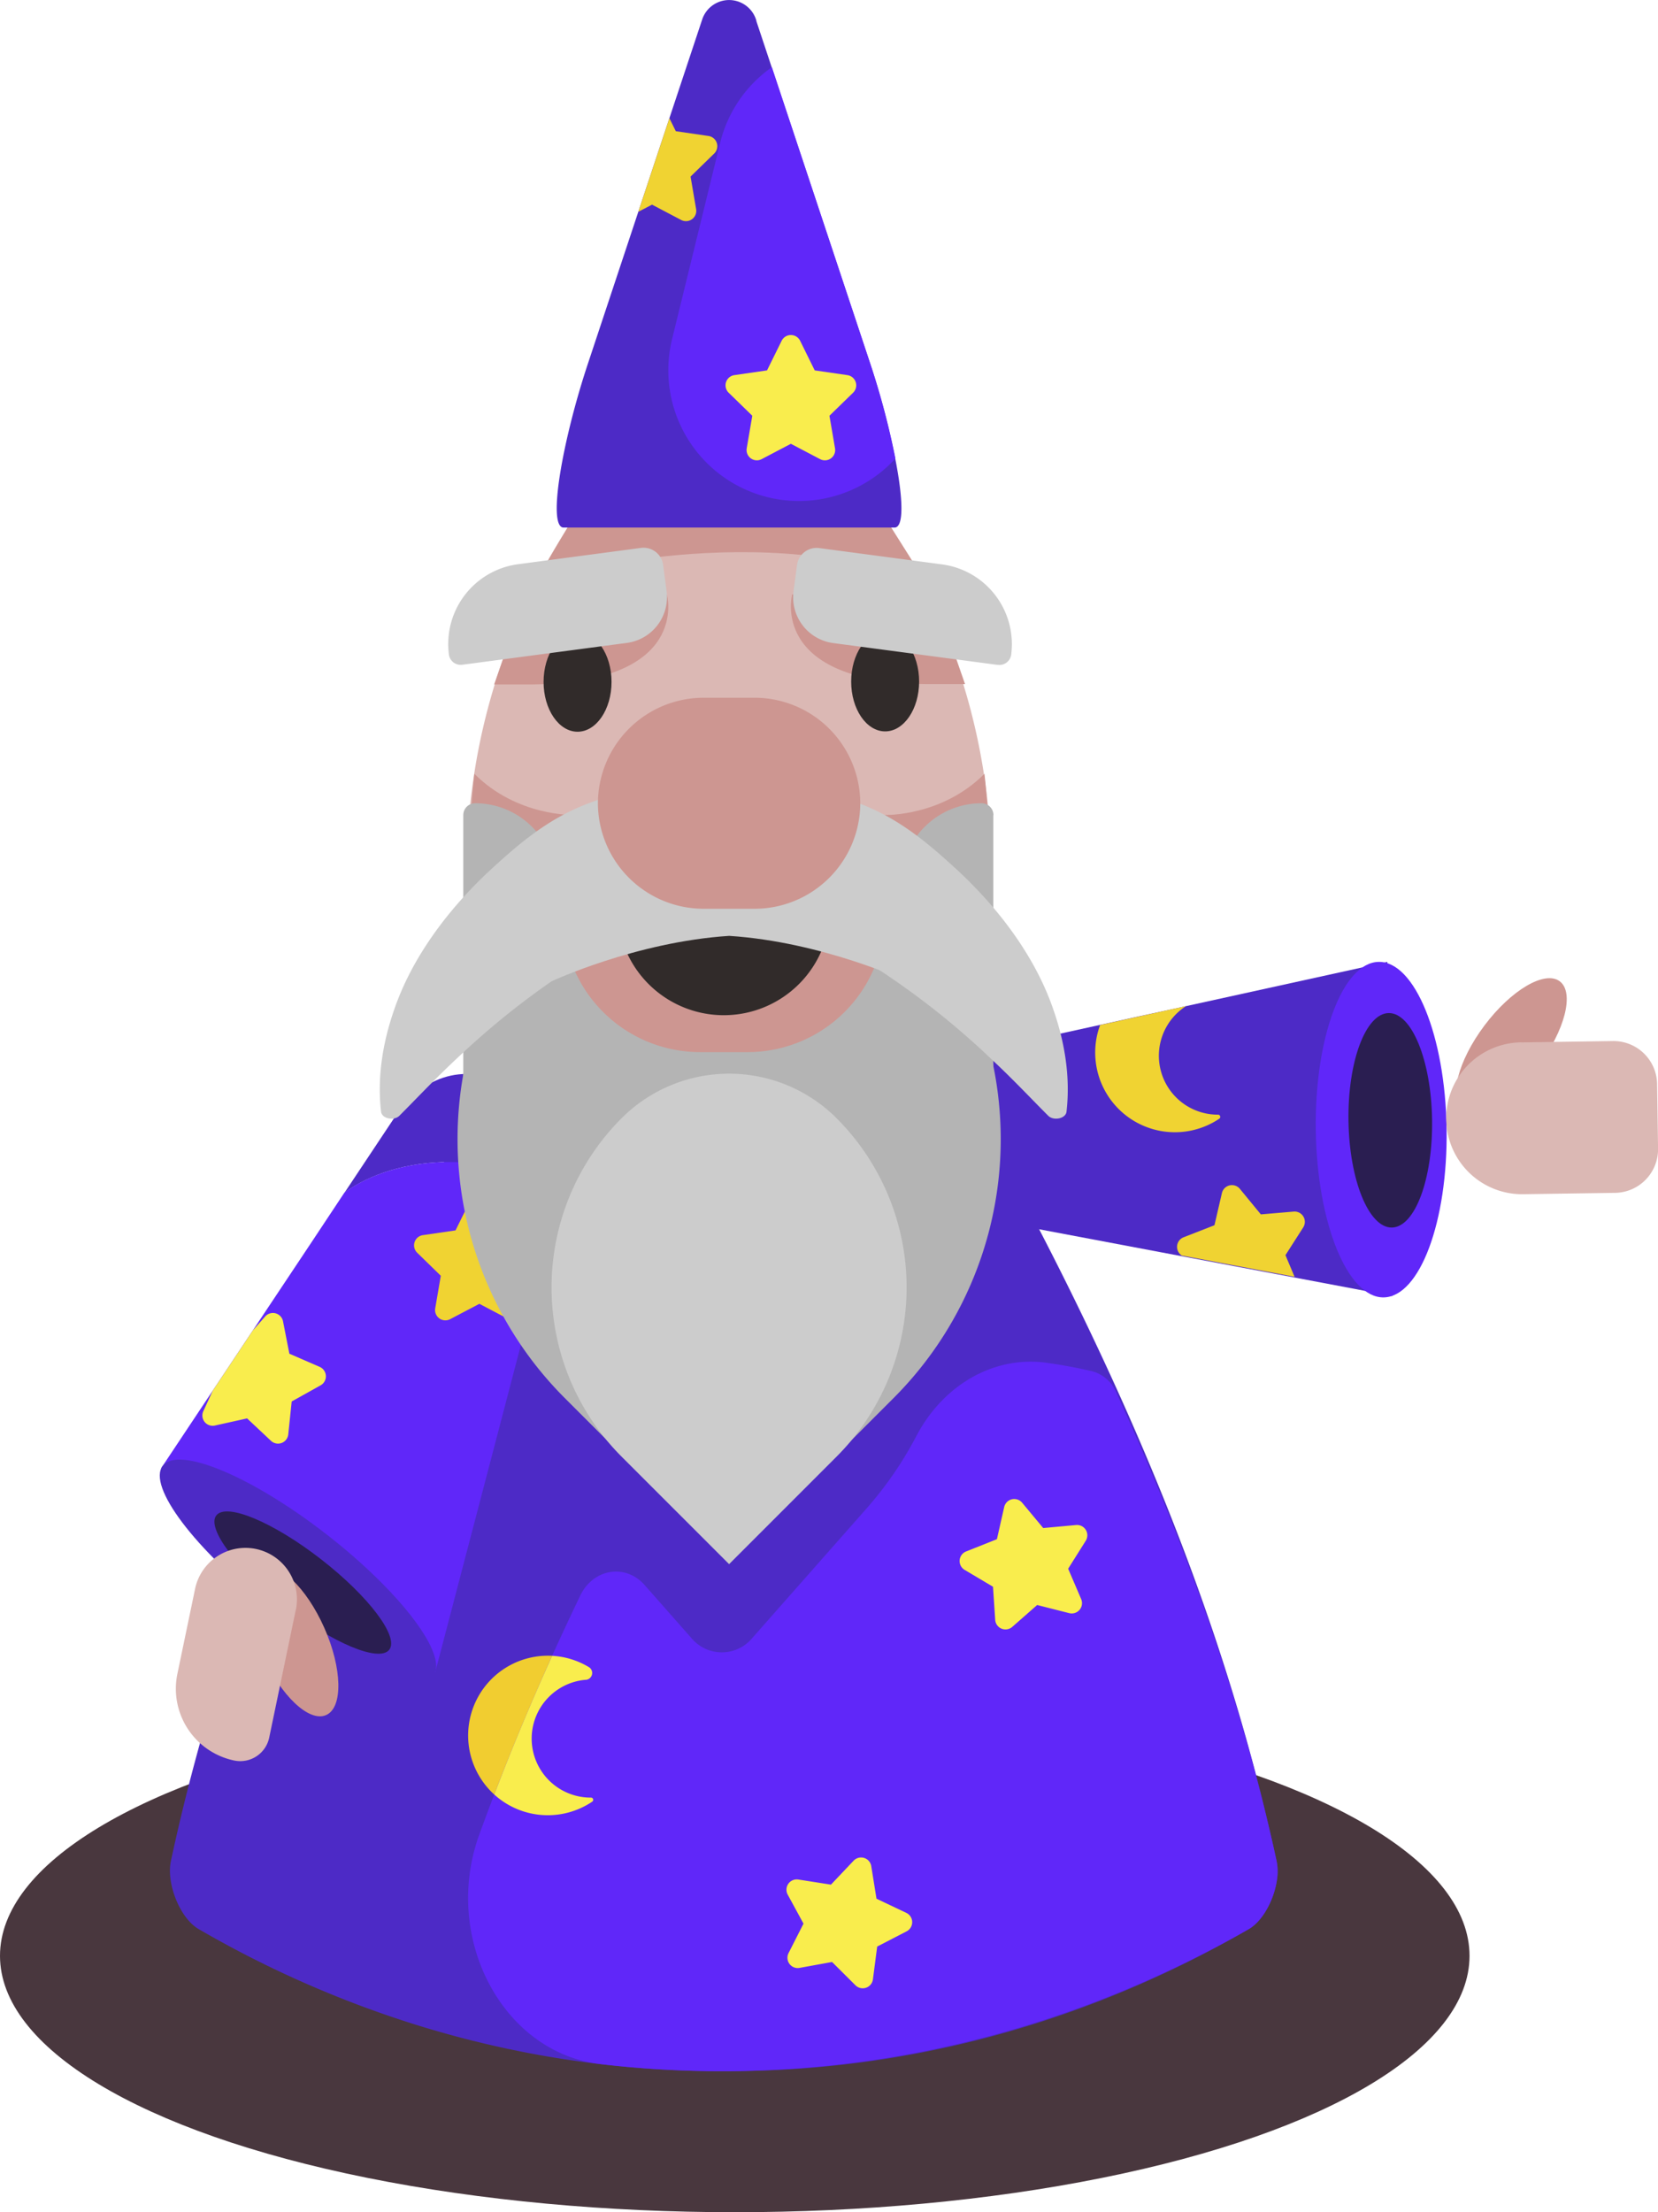 <svg xmlns="http://www.w3.org/2000/svg" viewBox="0 0 483.14 644.38"><defs><style>.cls-1{fill:#49373e;}.cls-2{fill:#4d2ac6;}.cls-3{fill:#6027f9;}.cls-4{fill:#cd9691;}.cls-5{fill:#dbb8b4;}.cls-6{fill:#2a1e51;}.cls-7{fill:#f0d332;}.cls-8{fill:#f9ed4d;}.cls-9{fill:#b4b4b4;}.cls-10{fill:#ccc;}.cls-11{fill:#312b2a;}.cls-12{fill:#f1cd30;}</style></defs><g id="Capa_2" data-name="Capa 2"><g id="Capa_1-2" data-name="Capa 1"><ellipse class="cls-1" cx="214.11" cy="569.7" rx="214.11" ry="74.68"/><path class="cls-2" d="M405.7,377.46v.05h-.09L397.75,376l-26.14-4.94-32.86-6.21-43-8.12c-12.6-2.38-21.3-13.83-21.48-26v-.37c0-12,8.3-23.49,20.7-26.21l25.64-5.63,11-2.42L342,293.86l3.6-.79,51.47-11.3h0l6.36-1.4.84-.18v.4l.21,14.53.92,62.47Z"/><ellipse class="cls-3" cx="402.46" cy="329.07" rx="19.06" ry="48.87" transform="translate(-4.82 5.98) rotate(-0.85)"/><ellipse class="cls-4" cx="440.41" cy="304.58" rx="23.46" ry="9.81" transform="translate(-67.67 473.64) rotate(-53.07)"/><path class="cls-5" d="M443.52,303.54h26.77A12.71,12.71,0,0,1,483,316.25v18.8a12.71,12.71,0,0,1-12.71,12.71H443.52a22.12,22.12,0,0,1-22.12-22.12v0a22.12,22.12,0,0,1,22.12-22.12Z" transform="translate(-4.76 6.71) rotate(-0.85)"/><ellipse class="cls-6" cx="405.1" cy="326.35" rx="12.18" ry="31.24" transform="translate(-4.77 6.02) rotate(-0.85)"/><path class="cls-2" d="M368.93,542.13c-10-46.57-26.13-93-48.36-141.45Q306.49,370,289.11,338.09c-3-5.61-9.07-9.94-17.22-13.22a109,109,0,0,0-20.8-36.44h0c-23-26.46-60.4-26.46-83.45,0h0a108.94,108.94,0,0,0-20.79,36.44c-8.15,3.28-14.24,7.61-17.23,13.22-39,71.74-65.61,137.79-79.82,204-1.39,6.58,2.66,16.66,8.06,19.8a310.83,310.83,0,0,0,64.83,28.35c79,24.17,163.81,14.72,238.18-28.35C366.27,558.79,370.32,548.71,368.93,542.13Z"/><path class="cls-2" d="M372,542.13c-10-46.57-26.13-93-48.36-141.45Q309.57,370,292.2,338.09c-3-5.61-9.07-9.94-17.22-13.22a108.86,108.86,0,0,0-20.8-36.44c-11.52-13.23-26.62-19.84-41.73-19.84s-30.2,6.61-41.71,19.84a105.63,105.63,0,0,0-12.21,17.27,112,112,0,0,0-8.59,19.17c-8.16,3.28-14.24,7.61-17.23,13.22-38.95,71.74-65.61,137.79-79.81,204-1.4,6.58,2.66,16.66,8.06,19.8a310.76,310.76,0,0,0,64.82,28.35,299.24,299.24,0,0,0,43.29,9.81,293.17,293.17,0,0,0,42.63,3.22c52.19.13,104.39-13.66,152.26-41.38,4.09-2.38,7.41-8.74,8.17-14.54A15.58,15.58,0,0,0,372,542.13ZM136.46,504a23.32,23.32,0,0,1,21.77-21.71,26.26,26.26,0,0,1,2.66,0q-9.21,20.42-16.87,40.4A23.16,23.16,0,0,1,136.46,504Z"/><path class="cls-3" d="M372.13,547.39c-.78,5.8-4.14,12.16-8.28,14.54-47.85,27.35-100,41.14-152.15,41.38a301.87,301.87,0,0,1-36.9-2.1,38.7,38.7,0,0,1-5.73-1.12c-24.94-6.85-39.5-37.72-29.46-65.56,1.43-3.94,2.89-7.87,4.41-11.82q7.64-20,16.87-40.4,3.95-8.71,8.18-17.52c3.78-7.87,13.18-9.43,18.78-3.09l13.61,15.43a11.54,11.54,0,0,0,17.75,0l33.4-37.85a106.44,106.44,0,0,0,14.42-21c7.89-15,22.75-23.5,38.07-21.31,4.57.65,8.93,1.46,13,2.42l.05,0a10.61,10.61,0,0,1,7.06,6.06c21.39,46.69,37,91.63,46.8,136.66A15.58,15.58,0,0,1,372.13,547.39Z"/><path class="cls-2" d="M161.87,347.64c-7.48-5.62-18.55-9.17-30.91-9.17-12.17,0-23.08,3.44-30.54,8.9L115.3,325c8.68-13,23-15.57,33.44-7.78C156.8,323.28,161.94,335.05,161.87,347.64Z"/><path class="cls-3" d="M161.87,347.64a44.73,44.73,0,0,1-1.45,11.12l-7.37,28.18-26,99.29v0l-.21.81a2.38,2.38,0,0,0-.37-.06,3.57,3.57,0,0,0-.66,0,2.84,2.84,0,0,0-2.08-.22c-8.36,2.26-15.34-1-22.46-6.33-1.94-1.47-3.91-2.91-5.87-4.34-5.13-3.73-10.3-7.4-15.28-11.43-3.46-2.8-6.81-5.79-10.14-8.83l0,0c-3.09-2.82-6.15-5.67-9.25-8.45S55,442,52.13,439L52,438.9a13.51,13.51,0,0,0-1.21-5.13,4.93,4.93,0,0,0-2.33-2.41A6.11,6.11,0,0,0,47,427.61l0,0,.21-.31.12-.2,14.64-22,11.69-17.55,16.71-25.09,10-15.08c7.46-5.46,18.37-8.9,30.54-8.9C143.32,338.47,154.39,342,161.87,347.64Z"/><ellipse class="cls-2" cx="86.85" cy="457.53" rx="13.5" ry="49.89" transform="translate(-327.81 245.55) rotate(-52.17)"/><ellipse class="cls-6" cx="88.25" cy="460.95" rx="8.63" ry="31.9" transform="translate(-329.97 247.97) rotate(-52.17)"/><ellipse class="cls-4" cx="85.55" cy="478.11" rx="9.81" ry="23.46" transform="translate(-186.53 75.76) rotate(-23.92)"/><path class="cls-5" d="M52.48,466.38h38A8.62,8.62,0,0,1,99.1,475v0a21.36,21.36,0,0,1-21.36,21.36H52.48a15,15,0,0,1-15-15v0a15,15,0,0,1,15-15Z" transform="translate(553.48 512.6) rotate(101.76)"/><path class="cls-7" d="M142.37,349.75l4.27,8.64,9.53,1.39a3,3,0,0,1,1.66,5.1l-6.9,6.73,1.63,9.5a3,3,0,0,1-4.34,3.15l-8.53-4.48-8.53,4.48a3,3,0,0,1-4.34-3.15l1.63-9.5-6.9-6.73a3,3,0,0,1,1.65-5.1l9.54-1.39,4.27-8.64A3,3,0,0,1,142.37,349.75Z"/><path class="cls-8" d="M93.37,403.55,85,408.22,84,417.81a3,3,0,0,1-5,1.91L72,413.15l-9.41,2.09a3,3,0,0,1-3.35-4.18l2.77-6,11.69-17.55,3.59-4.06a3,3,0,0,1,5.18,1.41l1.85,9.45,8.84,3.84A3,3,0,0,1,93.37,403.55Z"/><path class="cls-7" d="M379.77,357.5l-5.19,8.11,2.66,6.31-32.86-6.2a3,3,0,0,1,.51-5.32l9-3.51,2.18-9.39a3,3,0,0,1,5.22-1.22l6.12,7.45,9.6-.82A3,3,0,0,1,379.77,357.5Z"/><path class="cls-5" d="M105.74,145.49h30.63a184,184,0,0,1,184,184v30.63a1.24,1.24,0,0,1-1.24,1.24H288.54a184,184,0,0,1-184-184V146.73A1.24,1.24,0,0,1,105.74,145.49Z" transform="translate(183.47 582.89) rotate(-135)"/><path class="cls-9" d="M193,244.61h0A106.66,106.66,0,0,1,299.67,351.27V419a0,0,0,0,1,0,0H231.91A106.66,106.66,0,0,1,125.25,312.37v0A67.76,67.76,0,0,1,193,244.61Z" transform="translate(296.86 -53.04) rotate(45)"/><path class="cls-10" d="M212.46,455.61,181.14,424.3a69.72,69.72,0,0,1,0-98.59h0a44.29,44.29,0,0,1,62.63,0h0a69.72,69.72,0,0,1,0,98.59Z"/><path class="cls-4" d="M172.75,257.67h76.32a8.79,8.79,0,0,1,8.79,8.79v0a40,40,0,0,1-40,40H204a40,40,0,0,1-40-40v0A8.79,8.79,0,0,1,172.75,257.67Z"/><path class="cls-11" d="M180,264.71h61.91a0,0,0,0,1,0,0v0a31,31,0,0,1-31,31h0a31,31,0,0,1-31-31v0A0,0,0,0,1,180,264.71Z"/><path class="cls-4" d="M257.87,237.39s16.54.51,29-12C288.5,239.61,288.5,255,288.5,255L282,264.71l-22.37-15.66Z"/><path class="cls-4" d="M167.23,237.39s-16.54.51-29-12c-1.62,14.19-1.62,29.61-1.62,29.61l6.49,9.68,22.37-15.66Z"/><path class="cls-9" d="M222.4,277.58h97.21A13.45,13.45,0,0,1,333.05,291v7.69a5.75,5.75,0,0,1-5.75,5.75H242.38A23.44,23.44,0,0,1,218.94,281v0a3.46,3.46,0,0,1,3.46-3.46Z" transform="translate(567.03 15.03) rotate(90)"/><path class="cls-10" d="M213.56,247.67c3.94,8.57,11.81,15.7,20.72,21.42,8.73,5.27,17.45,10.26,25.65,15.94a230.43,230.43,0,0,1,27.41,22c2.28,2.14,4.7,4.43,6.9,6.62,3.67,3.62,7.26,7.4,11.14,11.28,1.57,1.67,5.2.92,5.4-1.13,1.15-9.95-.46-20.05-3.82-29.69-5-14.67-15.15-28.74-27.89-40.58-8.42-7.74-17.16-15.31-29.29-19.74a59,59,0,0,0-20.25-3.93c-11.85.07-20.17,9.48-16,17.85Z"/><path class="cls-9" d="M110.72,281.68h93.12a5.75,5.75,0,0,1,5.75,5.75v7.69a13.45,13.45,0,0,1-13.45,13.45H90.74a3.46,3.46,0,0,1-3.46-3.46v0a23.44,23.44,0,0,1,23.44-23.44Z" transform="translate(443.57 146.69) rotate(90)"/><path class="cls-10" d="M208.26,247.67c-3.94,8.57-11.81,15.7-20.72,21.42-8.73,5.27-17.44,10.26-25.65,15.94a231.24,231.24,0,0,0-27.41,22c-2.28,2.14-4.7,4.43-6.89,6.62-3.68,3.62-7.27,7.4-11.14,11.28-1.57,1.67-5.21.92-5.41-1.13-1.15-9.95.46-20.05,3.82-29.69,5-14.67,15.16-28.74,27.9-40.58,8.41-7.74,17.15-15.31,29.28-19.74a59,59,0,0,1,20.25-3.93c11.86.07,20.17,9.48,16,17.85Z"/><path class="cls-10" d="M224.52,243.59l-12.06,2-12.06-2-41.66,21.17,2,21.07s24.55-11.47,51.74-13.23c27.18,1.76,51.74,13.23,51.74,13.23l2-21.07Z"/><path class="cls-4" d="M219.94,264.71H205A30.83,30.83,0,0,1,174.23,234h0A30.83,30.83,0,0,1,205,203.24h15A30.83,30.83,0,0,1,250.68,234h0A30.82,30.82,0,0,1,219.94,264.71Z"/><path class="cls-4" d="M194.35,173.22s7.07,25.63-39.2,26.14H144l4.45-12.77,19.86-11.3Z"/><path class="cls-4" d="M230.85,173.12s-7.07,25.63,39.2,26.14h11.16l-4.45-12.78L256.9,175.19Z"/><ellipse class="cls-11" cx="168.3" cy="198.63" rx="9.9" ry="14.51"/><ellipse class="cls-11" cx="257.93" cy="198.53" rx="9.9" ry="14.51"/><path class="cls-4" d="M157.29,168.8s59.8-17.93,109.23,0l.64-3.33-9.86-15.62-32.91-20.24-58.27,22.8-8.83,14.89Z"/><path class="cls-10" d="M152.67,163h36.12a5.75,5.75,0,0,1,5.75,5.75v7.69a13.45,13.45,0,0,1-13.45,13.45H132.69a3.46,3.46,0,0,1-3.46-3.46v0A23.44,23.44,0,0,1,152.67,163Z" transform="translate(-21.82 22.85) rotate(-7.56)"/><path class="cls-10" d="M234.44,163h48.41a13.45,13.45,0,0,1,13.45,13.45v7.69a5.75,5.75,0,0,1-5.75,5.75H254.42A23.44,23.44,0,0,1,231,166.48v0a3.46,3.46,0,0,1,3.46-3.46Z" transform="translate(501.75 386.11) rotate(-172.44)"/><path class="cls-2" d="M260.66,153.67H164.25c-4.84,0-.37-25.36,7.06-47.73L186,61.7l9.06-27.27,9.41-28.31a.5.5,0,0,1,.05-.13A8.26,8.26,0,0,1,220.4,6a1.12,1.12,0,0,0,0,.13l4.47,13.45,28.69,86.37a229.73,229.73,0,0,1,7.31,27.62C263.15,145.11,263.47,153.67,260.66,153.67Z"/><path class="cls-7" d="M208.13,44.71l-6.9,6.72,1.62,9.5a3,3,0,0,1-4.33,3.16L190,59.61l-4,2.09,9.06-27.27,1.87,3.79,9.54,1.39A3,3,0,0,1,208.13,44.71Z"/><path class="cls-3" d="M260.92,133.56a38.08,38.08,0,0,1-65.08-34.77l14-57.14a37.91,37.91,0,0,1,15.08-22.08l28.69,86.37A229.73,229.73,0,0,1,260.92,133.56Z"/><path class="cls-8" d="M233.15,99.25l4.26,8.64,9.54,1.38a3,3,0,0,1,1.65,5.11l-6.9,6.72,1.63,9.5a3,3,0,0,1-4.34,3.15l-8.53-4.48-8.53,4.48a3,3,0,0,1-4.34-3.15l1.63-9.5-6.9-6.72a3,3,0,0,1,1.66-5.11l9.53-1.38,4.27-8.64A3,3,0,0,1,233.15,99.25Z"/><path class="cls-12" d="M160.89,482.31q-9.21,20.42-16.87,40.4a23.24,23.24,0,0,1,14.21-40.39A26.26,26.26,0,0,1,160.89,482.31Z"/><path class="cls-8" d="M172.55,524.81a23.21,23.21,0,0,1-28.53-2.1q7.64-20,16.87-40.4a23.17,23.17,0,0,1,10.76,3.32,2,2,0,0,1-.91,3.67h-.17a17.19,17.19,0,0,0,1.58,34.31h0A.65.65,0,0,1,172.55,524.81Z"/><path class="cls-7" d="M355.29,325.87a23.22,23.22,0,0,1-36.1-20.78,22.57,22.57,0,0,1,1.39-6.52l11-2.42L342,293.86l3.6-.79a17.16,17.16,0,0,0,9.3,31.61h0A.65.65,0,0,1,355.29,325.87Z"/><path class="cls-8" d="M297.83,437.69l6.16,7.4,9.6-.88a3,3,0,0,1,2.8,4.58l-5.13,8.15,3.8,8.86a3,3,0,0,1-3.49,4.08l-9.34-2.37L295,473.86a3,3,0,0,1-5-2.05l-.64-9.62-8.28-4.92a3,3,0,0,1,.42-5.35l9-3.58,2.13-9.4A3,3,0,0,1,297.83,437.69Z"/><path class="cls-8" d="M253.88,543.54l1.53,9.52,8.7,4.13a3,3,0,0,1,.08,5.37L255.61,567l-1.24,9.56a3,3,0,0,1-5.08,1.73l-6.83-6.8L233,573.21a3,3,0,0,1-3.22-4.3l4.36-8.59-4.61-8.46a3,3,0,0,1,3.09-4.39l9.52,1.49,6.63-7A3,3,0,0,1,253.88,543.54Z"/></g></g></svg>